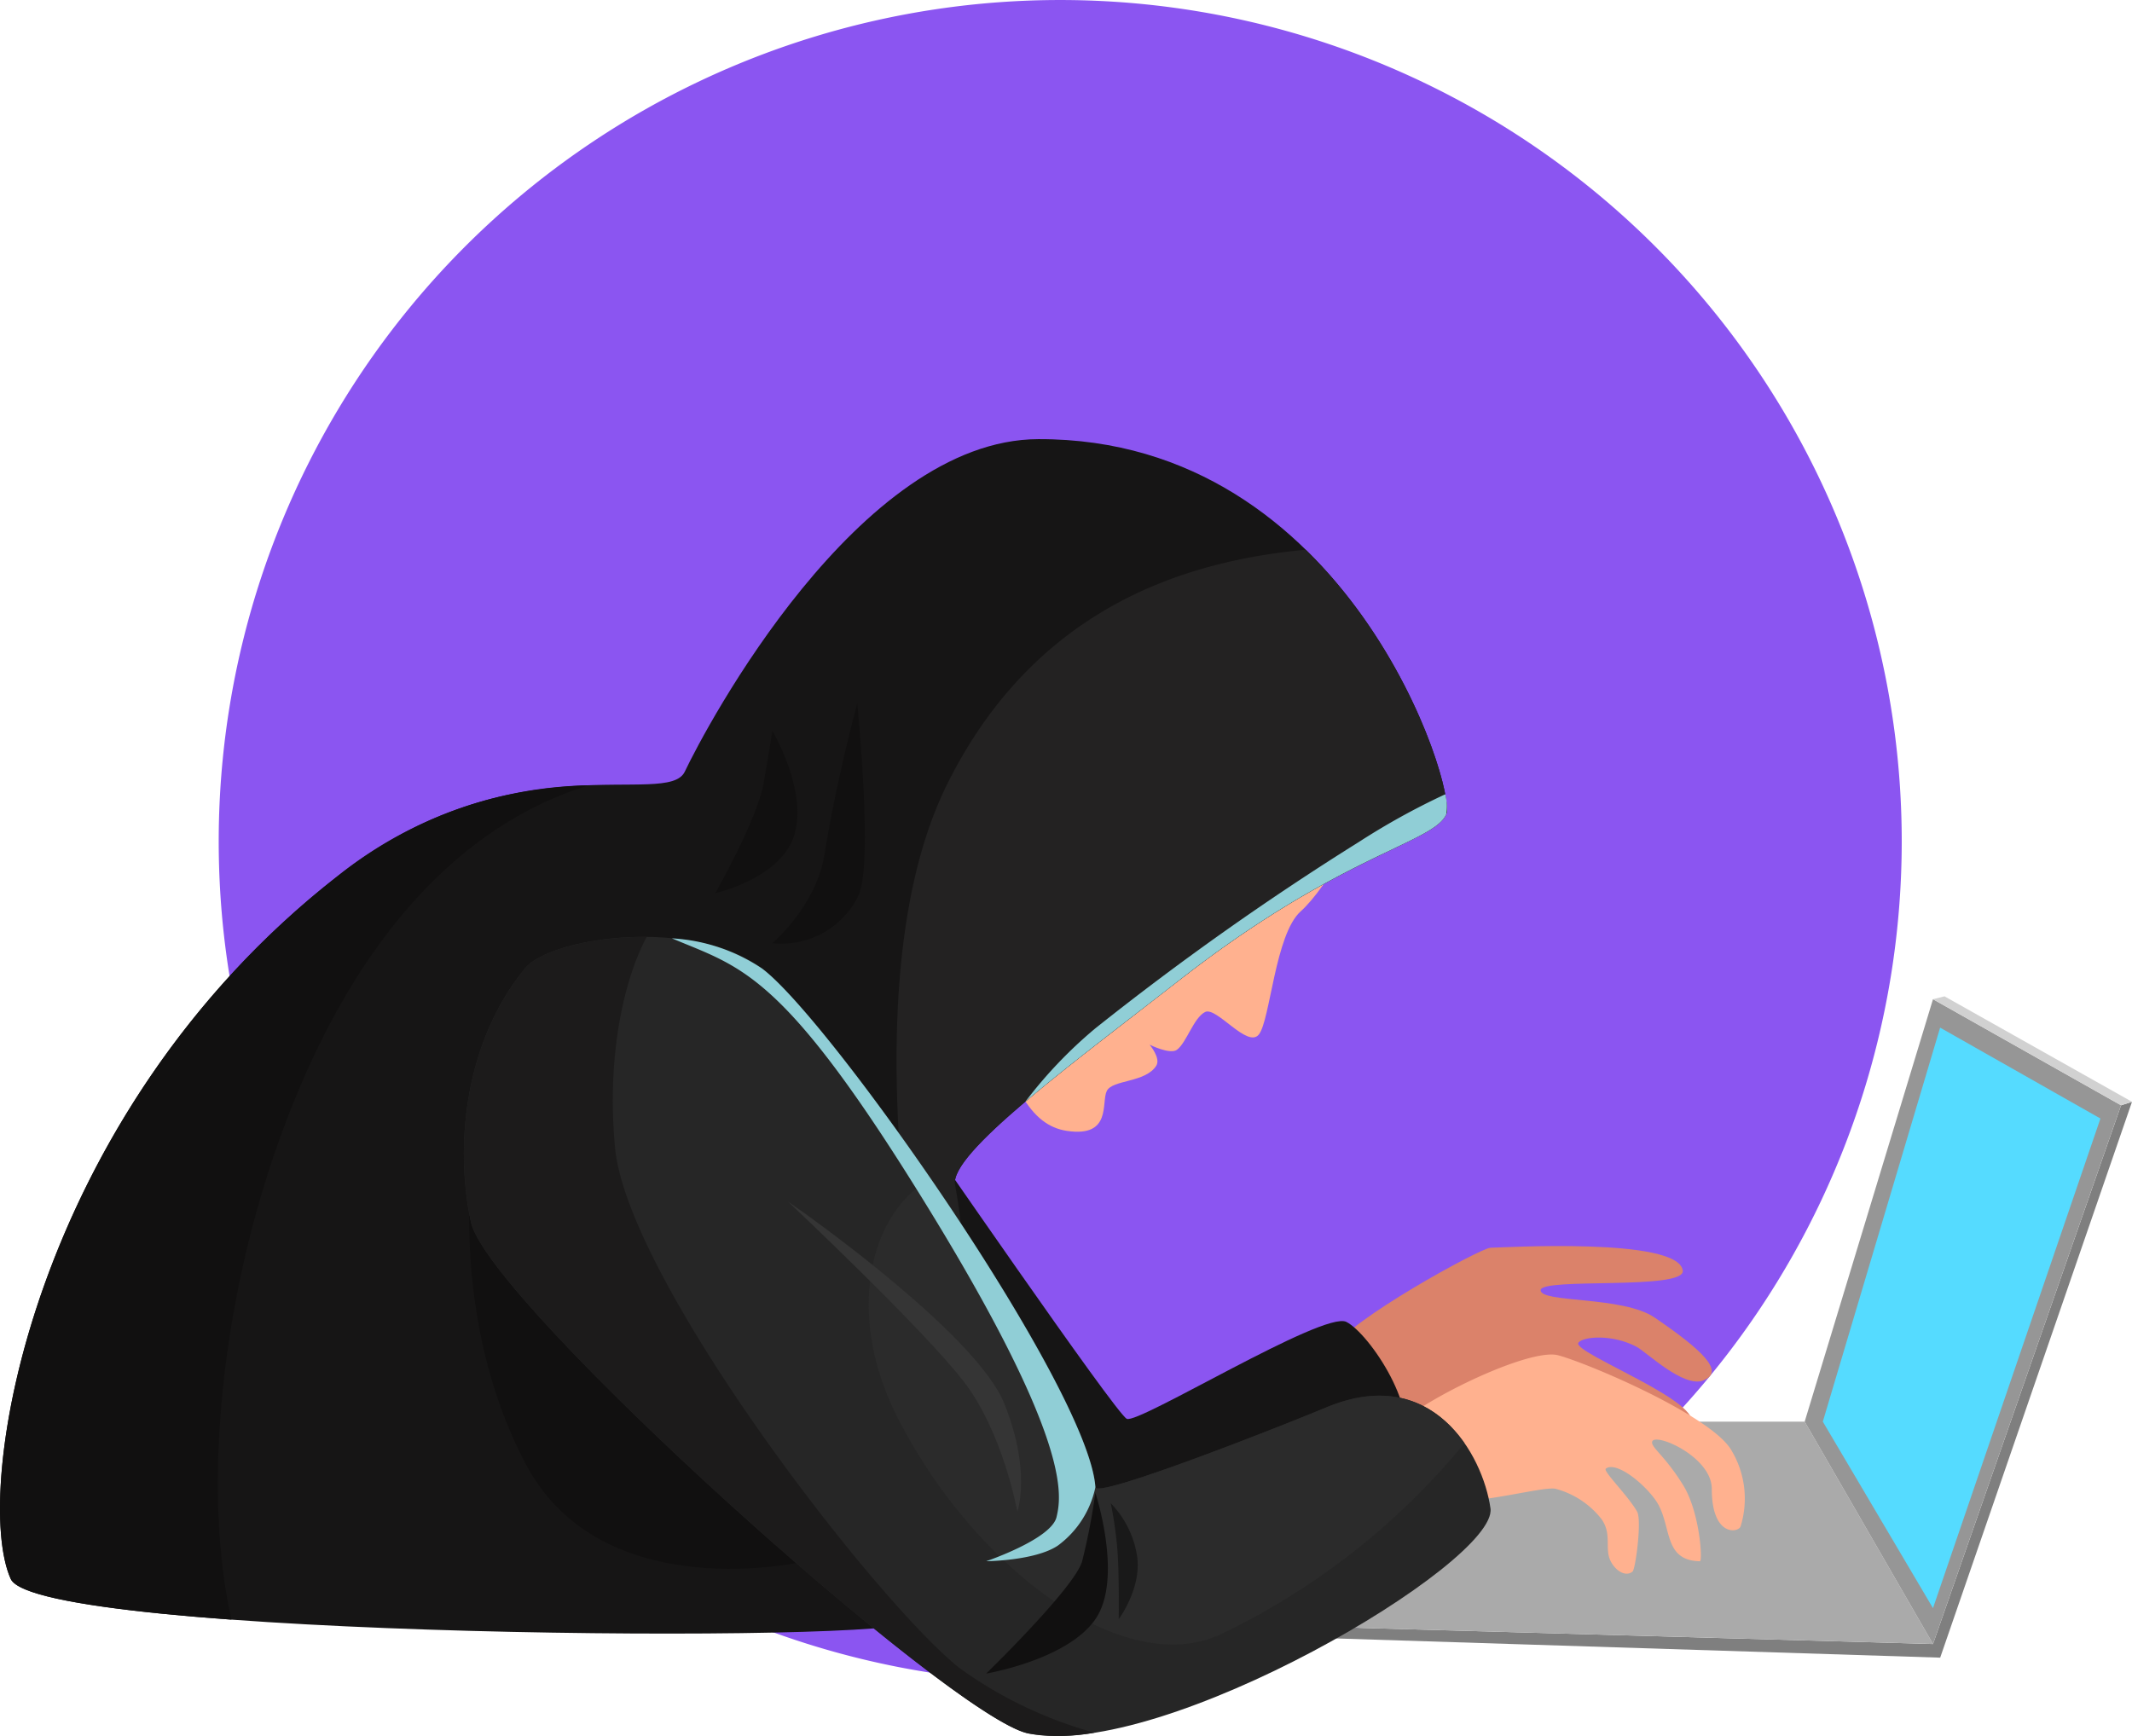 <svg xmlns="http://www.w3.org/2000/svg" width="175.473" height="142.913" viewBox="0 0 175.473 142.913">
  <g id="Grupo_878713" data-name="Grupo 878713" transform="translate(-404.527 -5462.087)">
    <path id="Trazado_200428" data-name="Trazado 200428" d="M318.738,384.435a69.26,69.26,0,1,1-69.26-69.261A69.261,69.261,0,0,1,318.738,384.435Z" transform="translate(242.31 5146.914)" fill="#8b55f1"/>
    <g id="Grupo_878722" data-name="Grupo 878722" transform="translate(378.767 5297.855)">
      <path id="Trazado_200494" data-name="Trazado 200494" d="M105.021,283.237l49.988,1.406L170.486,240.3l.9-.288L155.6,285.766l-50.575-1.609Z" transform="translate(29.846 14.922)" fill="#7f7f7f"/>
      <path id="Trazado_200495" data-name="Trazado 200495" d="M112.984,259.136l-7.963,16.9,49.988,1.406-10.561-18.305Z" transform="translate(29.846 22.124)" fill="#aaa"/>
      <path id="Trazado_200496" data-name="Trazado 200496" d="M159.7,242.605l-15.477,44.348-10.561-18.305,10.561-34.774Z" transform="translate(40.631 12.612)" fill="#969696"/>
      <path id="Trazado_200497" data-name="Trazado 200497" d="M105.574,256.962c.94-2.085,12.01-8.188,12.812-8.188s15.442-.9,15.821,1.878c.224,1.644-11.7.548-11.7,1.617s6.753.456,9.387,2.255c3.861,2.639,5.865,4.468,3.977,5.181-1.616.61-4.671-2.357-5.464-2.776-2.007-1.061-4.4-.856-4.789-.339-.6.809,10.634,4.958,9.226,6.836s-23.874,2.01-23.874,2.01Z" transform="translate(30.054 18.17)" fill="#db826a"/>
      <path id="Trazado_200498" data-name="Trazado 200498" d="M79.813,240.287c1.3,1.824,17.391,25.242,18.33,25.713s16.194-8.917,18.071-7.98,6.335,7.509,4.459,10.56-35.665,10.6-35.665,10.6Z" transform="translate(20.354 15.027)" fill="#161515"/>
      <path id="Trazado_200499" data-name="Trazado 200499" d="M108.984,261.585c.714-1.86,11.109-7.1,13.69-6.4s12.6,4.989,14.238,7.8a7.718,7.718,0,0,1,.78,6.248c-.107.559-2.383.988-2.383-3.056,0-2.675-4.763-4.7-4.912-3.863-.081.464,1.089,1.165,2.576,3.594,1.352,2.212,1.6,6.236,1.356,6.23-3.128-.063-2.237-3.044-3.663-5.052-1.053-1.48-3.268-3.189-4.076-2.573-.266.2,1.8,2.183,2.574,3.539.4.71-.134,4.738-.374,4.934-.686.557-1.678-.31-1.931-1.178-.284-.969.178-2.039-.646-3.165a7.107,7.107,0,0,0-3.754-2.467c-.937-.235-6.06,1.233-9.005,1.032C112.75,267.169,108.984,261.585,108.984,261.585Z" transform="translate(31.338 20.614)" fill="#ffb18f"/>
      <path id="Trazado_200500" data-name="Trazado 200500" d="M115.773,220.265c.929,3.1-3.052,9.622-5.162,11.5s-2.507,8.964-3.444,10.137-3.487-2.319-4.426-1.85-1.525,2.523-2.319,3.11c-.569.414-2.248-.42-2.248-.42s.944,1.109.546,1.736c-.9,1.405-3.6,1.134-4.069,2.072s.436,3.843-3.286,3.287c-3.023-.452-4.687-3.71-6.565-10.751S115.773,220.265,115.773,220.265Z" transform="translate(22.203 7.487)" fill="#ffb18f"/>
      <path id="Trazado_200501" data-name="Trazado 200501" d="M82.122,227.752c1.728-3.649,14.264-27.329,29.1-27.371,25.627-.072,34.477,28.894,33.57,30.891-1.079,2.373-8.694,3.286-21.924,13.613-8.766,6.84-19.027,14.324-18.5,16.9,2.581,12.672-2.274,31.122-3.47,35.906-.469,1.879-72.062,1.392-74.254-3.483-3.223-7.17,1.655-38.146,26.9-57.851C68.048,225.031,80.675,230.8,82.122,227.752Z" transform="translate(0)" fill="#161515"/>
      <path id="Trazado_200502" data-name="Trazado 200502" d="M84.18,259.289c-.524-2.571,9.736-10.056,18.5-16.9,13.23-10.327,20.845-11.24,21.924-13.613.57-1.253-2.709-13.13-11.563-21.784-9.568.9-22.175,4.518-29.519,19.32-8.087,16.3-1.886,45.441-1.886,45.441l3.267-2.684A44.533,44.533,0,0,0,84.18,259.289Z" transform="translate(20.186 2.491)" fill="#232222"/>
      <path id="Trazado_200503" data-name="Trazado 200503" d="M54.091,243.382s-1.94,13.252,4.383,25.187,23.048,7.99,23.048,7.99Z" transform="translate(10.563 16.192)" fill="#111010"/>
      <path id="Trazado_200504" data-name="Trazado 200504" d="M58.535,232.729c2.138-2.593,13.863-4.208,19.5.017s26.885,34.534,27.437,42.7c.069.991,15.672-5.174,19.01-6.572,8.683-3.629,12.875,3.857,13.507,8.314s-27,20.794-38.04,18.53c-6.358-1.306-44.463-35.533-45.872-42.1S53.7,238.6,58.535,232.729Z" transform="translate(10.444 11.208)" fill="#262626"/>
      <path id="Trazado_200505" data-name="Trazado 200505" d="M115.365,263.432c-3.338,1.4-18.941,7.563-19.01,6.572-.3-4.47-6.8-15.566-13.551-25.395-5.108,2.852-6.991,11.183-2.808,19.5,6.243,12.418,18.694,21.873,26.8,17.945a58.935,58.935,0,0,0,19.938-15.669C124.6,263.326,120.9,261.119,115.365,263.432Z" transform="translate(19.558 16.654)" fill="#2b2b2b"/>
      <path id="Trazado_200506" data-name="Trazado 200506" d="M72.877,245.977c2.037,1.393,15.552,11.048,17.8,16.626s1.074,8.9,1.074,8.9-1.174-6.6-4.505-10.833C83.71,256.168,72.877,245.977,72.877,245.977Z" transform="translate(17.742 17.169)" fill="#353535"/>
      <path id="Trazado_200507" data-name="Trazado 200507" d="M91.8,281.51s4.037-.033,5.9-1.287a8,8,0,0,0,3.09-4.806c-.552-8.17-21.8-38.48-27.437-42.7a14.818,14.818,0,0,0-7.42-2.482c5.592,2.364,8.917,2.687,19.985,20.4,12.97,20.756,12.1,25.411,11.675,27.235S91.8,281.51,91.8,281.51Z" transform="translate(15.126 11.24)" fill="#90ced6"/>
      <path id="Trazado_200508" data-name="Trazado 200508" d="M92.174,264.017a7.993,7.993,0,0,1,2.142,4.208c.483,2.693-1.489,5.336-1.489,5.336s.055-4.013-.132-6A33.658,33.658,0,0,0,92.174,264.017Z" transform="translate(25.008 23.962)" fill="#191919"/>
      <path id="Trazado_200509" data-name="Trazado 200509" d="M99.786,236.887c13.23-10.327,20.845-11.24,21.924-13.613a3.716,3.716,0,0,0-.085-1.655,58.648,58.648,0,0,0-7.1,3.922,233.287,233.287,0,0,0-21.689,15.339,36.884,36.884,0,0,0-5.773,6.051C90.652,243.884,95.405,240.305,99.786,236.887Z" transform="translate(23.082 7.998)" fill="#90ced6"/>
      <path id="Trazado_200510" data-name="Trazado 200510" d="M156.812,242.67l.9-.288-15.428-8.68-.949.237Z" transform="translate(43.52 12.547)" fill="#d1d1d1"/>
      <path id="Trazado_200511" data-name="Trazado 200511" d="M144.4,235.573l13.195,7.482-13.782,40.306-9.067-15.353Z" transform="translate(41.04 13.252)" fill="#55dbff"/>
      <path id="Trazado_200512" data-name="Trazado 200512" d="M78.924,216.193s1.338,13.293.095,15.808a7.018,7.018,0,0,1-7.077,3.915s3.6-3.044,4.282-7.281C77.244,222.313,78.924,216.193,78.924,216.193Z" transform="translate(17.39 5.954)" fill="#111010"/>
      <path id="Trazado_200513" data-name="Trazado 200513" d="M73.226,217.823s2.855,4.793,1.834,8.466-6.526,4.894-6.526,4.894,3.468-6.119,3.977-9.076S73.226,217.823,73.226,217.823Z" transform="translate(16.106 6.568)" fill="#111010"/>
      <path id="Trazado_200514" data-name="Trazado 200514" d="M93.711,263.387s2.314,7.058,0,10.411-8.988,4.475-8.988,4.475,7.289-7.073,7.9-9.248A52.935,52.935,0,0,0,93.711,263.387Z" transform="translate(22.203 23.725)" fill="#111010"/>
      <path id="Trazado_200515" data-name="Trazado 200515" d="M53.542,228.559c-25.246,19.705-30.123,50.68-26.9,57.851.686,1.527,8.182,2.624,18.168,3.352-2.37-10.492-.915-25.806,3.832-39.2,6.044-17.062,15.3-26.324,25.578-29.477A33.978,33.978,0,0,0,53.542,228.559Z" transform="translate(0 7.794)" fill="#111010"/>
      <path id="Trazado_200516" data-name="Trazado 200516" d="M94.285,290.333c-6.974-5.563-27.329-31.972-28.349-42.838-.731-7.779.841-14.094,2.609-17.346-4.514-.041-8.8,1.111-10.01,2.58-4.836,5.868-5.867,14.318-4.46,20.888s39.514,40.8,45.872,42.1a15.68,15.68,0,0,0,5.443-.062A34.713,34.713,0,0,1,94.285,290.333Z" transform="translate(10.444 11.209)" fill="#1c1b1b"/>
    </g>
  </g>
</svg>
